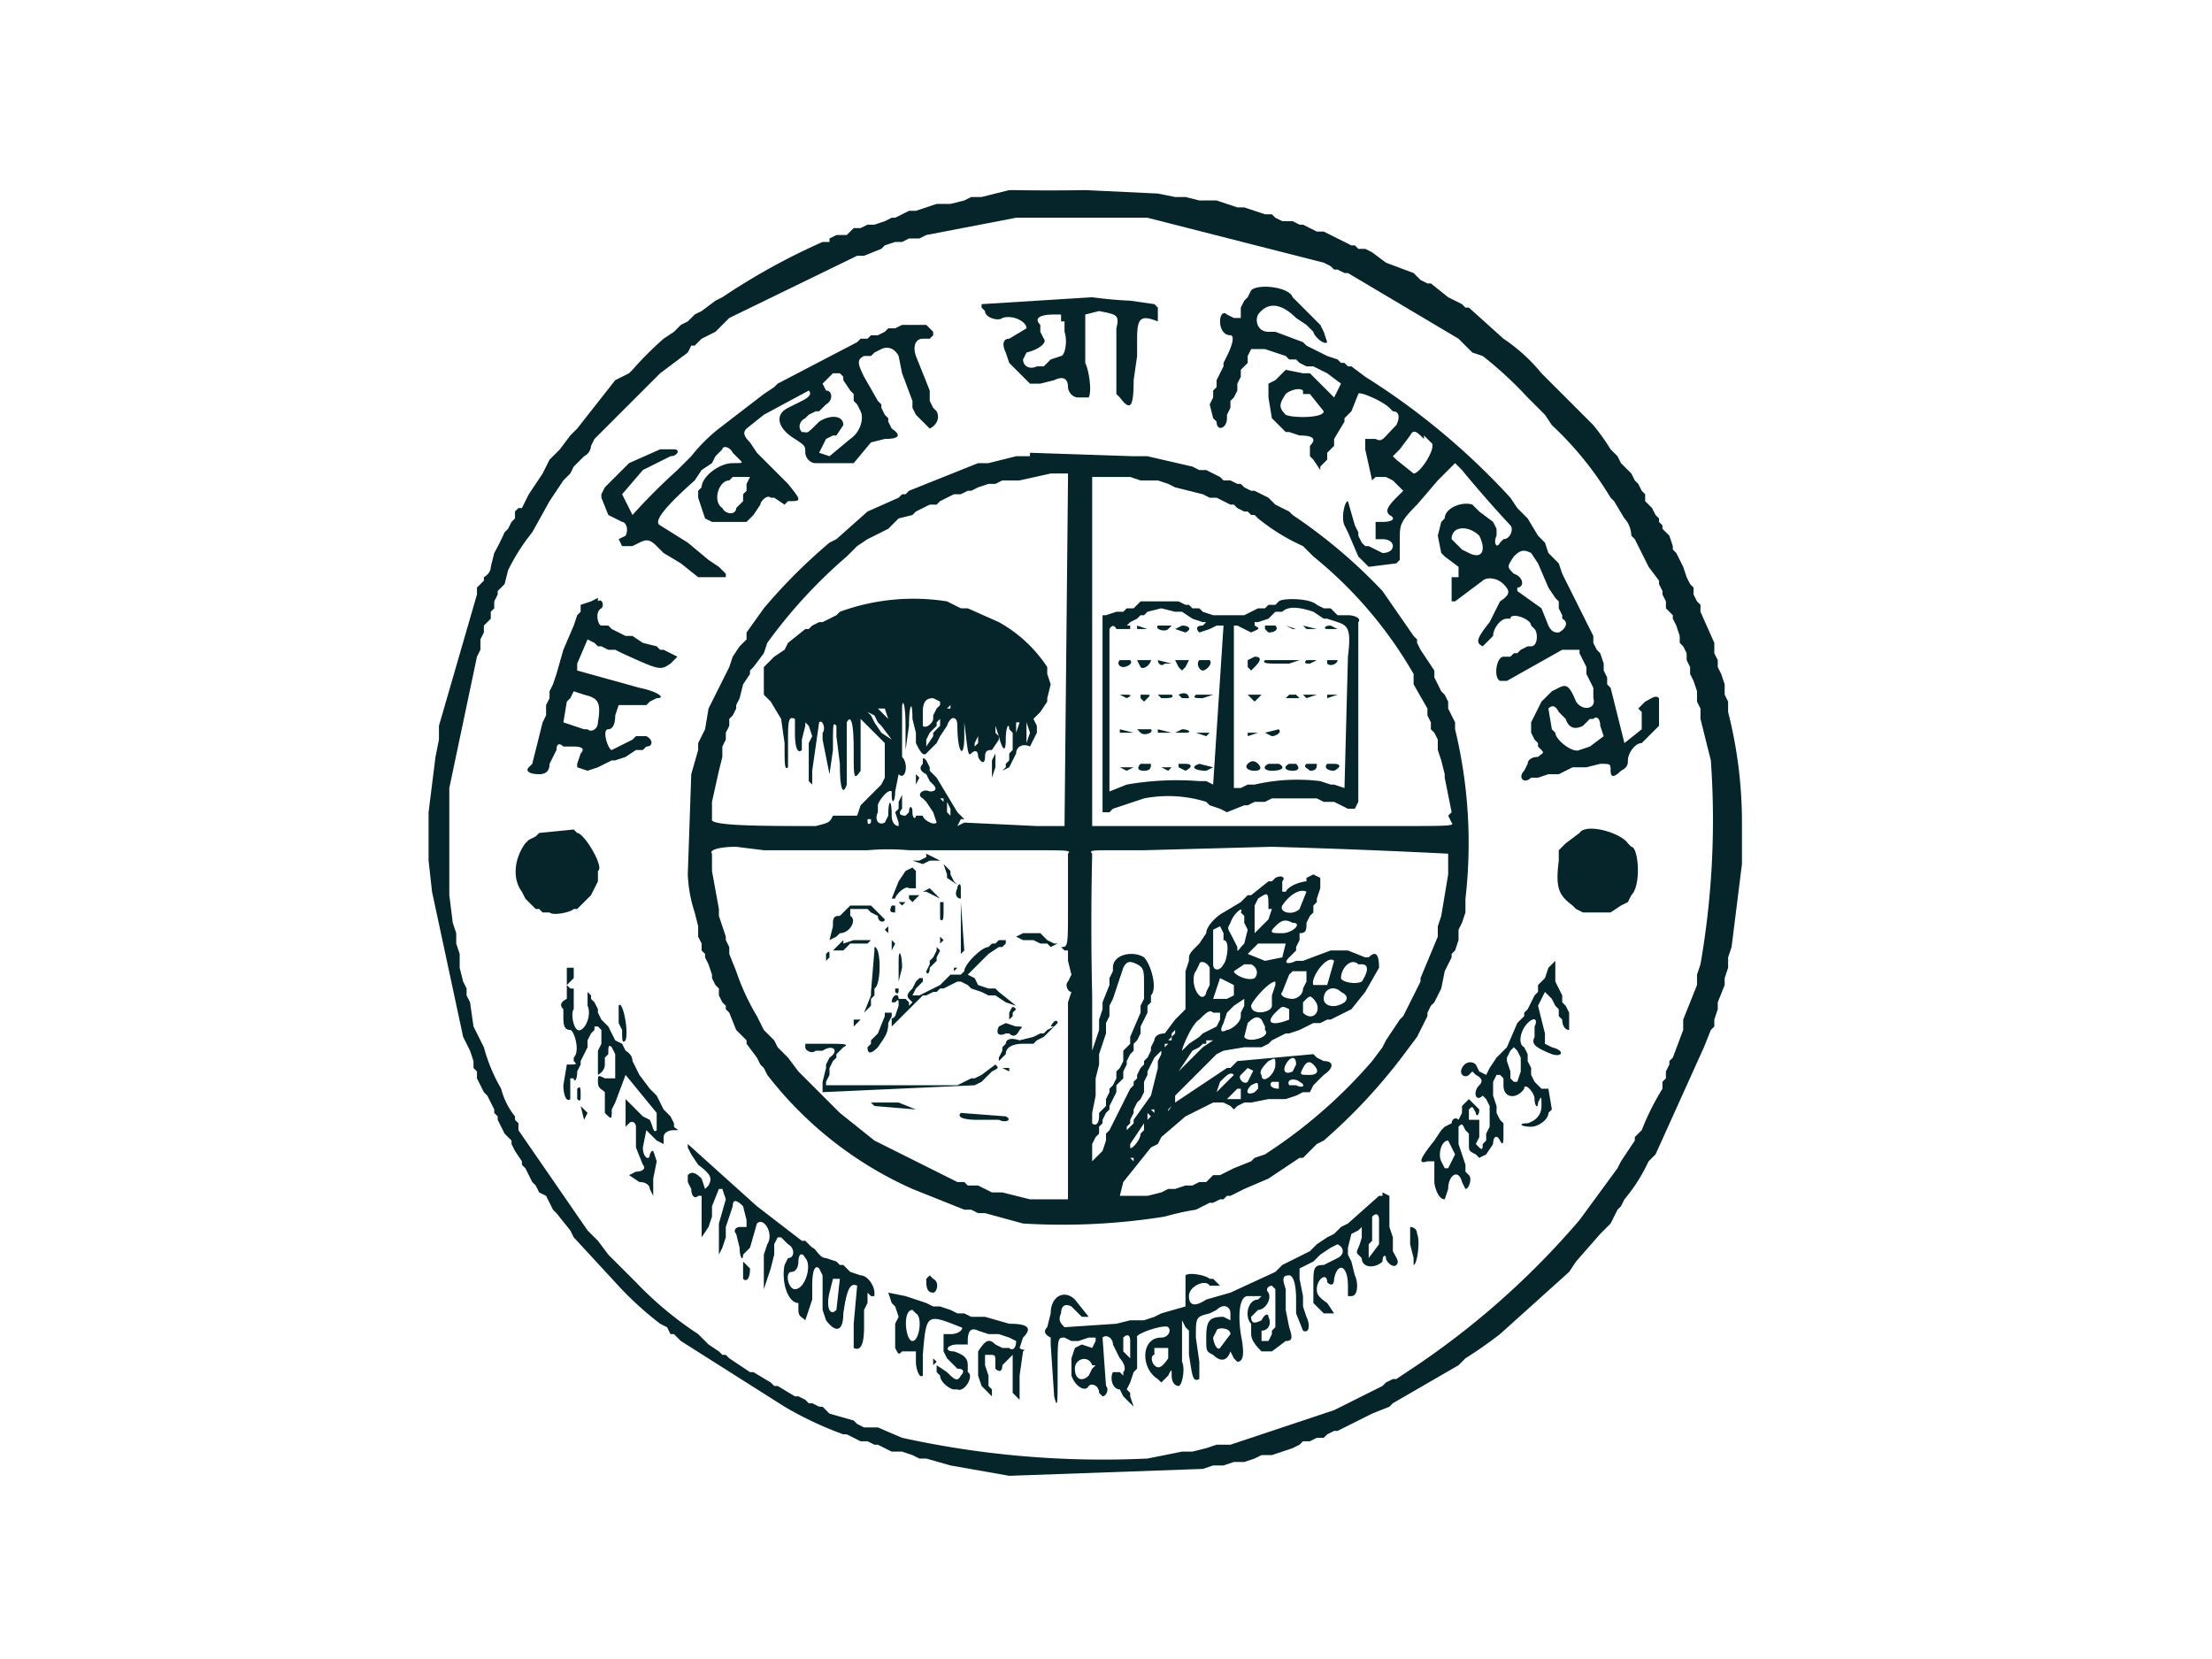 <svg width="640" height="480" xmlns="http://www.w3.org/2000/svg">

 <g>
  <title>background</title>
  <rect fill="none" id="canvas_background" height="482" width="642" y="-1" x="-1"/>
 </g>
 <g>
  <title>Layer 1</title>
  <path id="svg_2" d="m292,55l-8,2l-3,0l-2,1l-4,1l-4,0l-6,2l-2,0l-4,2l-1,0l-2,1l-3,1l-2,0l-2,1l-2,0l-2,2l-3,0l-2,1l0,1l-2,0a190,190 0 0 0 -29,16l-2,1l-4,3l-2,1l-2,2l-2,1l-2,2l-3,2a97,97 0 0 0 -9,9l-1,1l-4,2l-11,14l-2,2l-3,4l-3,3l-2,4l-4,6l-2,4l-1,0l-1,1l0,2l-1,1l-1,2l-1,1a70,70 0 0 1 -3,6l-1,4c0,2 -2,3 -2,3l0,1l-2,2l0,2l-11,38l0,4l-1,5l-2,16l0,14l1,9l9,42l2,4l1,3l0,2l1,1l0,2l2,4l1,1l2,4l0,1l1,1l0,1l2,4l2,2l0,1l1,2l2,3l0,1l1,1l2,4l1,1l1,2l2,1l2,4l1,1l4,5l1,2l12,13a97,97 0 0 0 13,12l2,1l1,2l1,0l2,2l30,19a102,102 0 0 0 17,8l1,0l4,2l2,0l2,1l1,0l4,2l3,0l3,1l2,1l2,0l7,2l17,3l56,-2l3,-1l3,0l3,-1l3,0l3,-1l2,-1l3,0l6,-2l2,-1l1,-1l2,0l2,-1l2,0l1,-1l2,-1l1,0l10,-5l5,-2l1,-1l19,-11l2,-2a125,125 0 0 0 10,-7l20,-18l2,-3l7,-8l3,-3l2,-4l1,-1l1,-2a48,48 0 0 0 6,-9l1,-2l2,-2l14,-31l2,-5l1,-1l0,-2l1,-3l0,-2l2,-5l0,-2l1,-3l0,-3l1,-3l3,-24l0,-11a130,130 0 0 0 -4,-33l0,-3l-1,-2l0,-3l-1,-3l-1,-2l0,-2l-1,-2l0,-3l-4,-9l0,-2l-1,-1l-1,-2l0,-2l-1,-1l-1,-2c-1,-1 0,0 0,0l-1,-3l-2,-4l-1,-1l0,-1l-1,-3l-2,-2l0,-1l-1,-1l0,-1l-1,-1l-1,-2l-2,-2l0,-2l-1,-1l-1,-2l-1,-1l-1,-2l-3,-3l-1,-2l-2,-2a66,66 0 0 0 -5,-7l-15,-15a50,50 0 0 0 -11,-10l-10,-9l-1,0l-1,-1l-4,-2l-5,-4l-1,0l-2,-1l-2,-2l-8,-3l-4,-3l-2,-1l-2,0l-1,-1l-1,0l-8,-4l-2,0l-4,-2l-1,0l-2,-1l-3,0l-2,-1l-1,-1l-2,0l-6,-2l-2,0l-6,-2l-5,0l-4,-1l-3,0l-5,-1l-21,-1a605,605 0 0 1 -21,0m39,8l51,13l2,1l1,1l1,0l2,1l1,0l32,19l4,4l3,1a112,112 0 0 1 13,12l5,5l2,3a97,97 0 0 1 17,21l1,1l3,5c2,2 2,5 2,5l1,1l4,8l3,4l0,1l1,2l0,1l1,2l0,2l2,2l0,1l1,2l1,3l0,2l1,1l1,2l0,2l1,2l0,2l1,2l1,3l0,3l1,2l0,3l3,12a243,243 0 0 1 -3,59l-1,3l0,3l-4,10l0,3l-3,8l-1,1l0,1l-1,2l0,2l-1,1l0,2a74,74 0 0 0 -6,12l-2,2l0,1l-4,6l-1,2l-11,15a235,235 0 0 1 -50,44l-3,2l-1,0l-2,1l-1,1l-14,7l-30,10l-4,0l-3,1l-4,1l-3,0l-10,2a271,271 0 0 1 -71,-6l-7,-3l-4,0l-2,-1l-1,-1l-7,-2l-2,-2l-1,0l-2,-1l-1,0l-1,-1l-2,-1l-1,0l-5,-3l-1,0l-1,-1l-5,-3l-1,0l-6,-4l-1,-1l-1,0l-1,-1l-3,-2l-3,-3a103,103 0 0 1 -18,-15l-8,-8l-3,-4l-3,-3l-20,-29l0,-2l-1,-1l0,-1a21,21 0 0 1 -4,-8a49,49 0 0 1 -5,-12l-3,-6l-1,-7l-1,-2l0,-2l-1,-2l-1,-4l0,-4l-1,-3l0,-3l-1,-3l-1,-8l0,-31l8,-38l1,-2l0,-3l1,-2l0,-2l2,-2l0,-2l1,-1l0,-2l1,-2l0,-1l2,-2l1,-4a59,59 0 0 1 7,-11l5,-9l4,-6l2,-2l1,-2l3,-3c2,-1 2,-3 2,-3l1,-2l19,-19l8,-6l1,-2l1,0l2,-2l4,-2l4,-4l37,-18l2,0l5,-2l1,-1l3,-1l2,0l2,-1l3,0l2,-1l26,-5l38,0m30,21l-1,2l-1,1l-1,2l0,3l-2,0l-2,-1c-1,-1 -2,0 -2,2s1,4 3,4c1,0 1,2 -1,6l-1,2l0,1l-2,4l0,2l-1,1l0,2l-1,2l1,4l1,1c0,3 3,2 3,-1l0,-1l1,-2l0,-2l1,-1l1,-2l0,-2l1,-2l0,-2l2,-2l0,-2l1,-2l4,0l6,2l1,1l2,0l1,1l2,1l2,0l4,2l4,3l-2,4l-7,-7l-2,0l-5,-1l-3,3l-2,1l0,4l1,6l4,4l1,0l3,1c4,0 5,1 3,3l0,3l1,1l2,3l0,-1l2,-2l0,-2l2,-2l0,-2l3,-5l0,-1l2,-2l2,-5c0,-1 7,2 9,4l1,1c2,0 2,2 1,4c-4,4 -4,5 -6,4l-3,0l0,3l2,9l1,-1l3,0l2,1l3,3l-2,2c-3,3 -3,4 -2,5c2,1 1,2 -2,2l-2,0l0,5l2,0c4,0 4,4 0,4l-4,-2l-1,0l-1,-1l-1,-2l0,-1l-1,-2l-2,-7c-1,0 -2,5 -1,7l1,2l3,7l3,3l8,-1l1,-1l0,-6c0,-4 0,-5 5,-10l6,-7l5,-5l2,2a342,342 0 0 0 14,16c1,1 0,4 -2,4l-1,1c-1,2 -2,0 -1,-2l0,-2l-1,-2l-4,-3l-2,-2c-3,-1 -8,1 -8,4l-1,1l-1,4l1,5l1,1l4,3l0,3l-2,0l0,7l1,0l8,-6c1,-1 4,-1 6,1s2,3 -1,5l-3,6c-4,5 -4,6 -2,7l3,-3c0,-2 2,-5 4,-5l1,0c0,-2 6,0 6,2l1,1c1,1 1,5 -1,5l-1,0l-2,1l-1,1l-1,0l-1,1l-2,0c-2,0 -3,6 -1,7l2,0l16,-9l5,0l0,1l2,4l0,2l2,4l0,3c1,3 -3,4 -5,1c-2,-5 -3,-5 -5,-4l-2,1l-3,3l-3,6l0,3l1,2l1,1l0,1l1,1c1,1 0,1 -1,2c-2,0 -3,1 -3,2l-1,2c-2,2 0,4 2,2l2,0l3,-1l3,0l4,-2l4,0l4,-1c3,0 3,0 3,2s1,2 3,0c2,-1 2,-2 2,-3c0,-2 2,-5 4,-5l5,-5l0,-8c-1,-1 -2,0 -4,1l-2,2l1,1l0,5l-5,4l-4,-16l-1,-1l0,-2l-1,-2l0,-2l-1,-3l-1,-1l-1,-2l0,-2l-9,-18c-1,-1 0,0 0,0l-1,-3l-3,-3l-1,-3l-2,-2l-3,-5l-3,-3l-2,-3a205,205 0 0 0 -42,-35l-4,-3l-1,0l-1,-1l-1,0l-1,-1l-3,-1l-6,-3l-1,-1l-8,-3l-2,0c-3,0 -4,-3 -3,-5c3,-4 7,-3 11,1l3,2l2,2c0,1 3,4 4,3l-1,-3l-1,-2l-8,-8c-1,-3 -10,-4 -12,-2m-46,2l-32,2l0,1l1,1c0,2 4,3 5,2c3,-1 7,1 7,3l-5,3c-2,0 -2,2 -1,4l1,3l6,6l3,0l4,-1c2,-1 4,-1 4,2c0,1 1,3 3,3l3,0c1,-2 0,-8 -1,-10l0,-14l4,-1c5,1 6,1 5,5l0,19l1,1c3,4 4,3 4,-5l1,-7l0,-5c0,-6 1,-7 6,-5l0,-4l-1,-1l-7,-1a119,119 0 0 1 -11,-1m-8,7l0,3c1,3 0,7 -1,7l-3,1l-2,2l-2,0c-2,1 -4,0 -4,-2l1,-2c4,-1 6,-3 5,-4l-1,-2l0,-2c-2,-2 0,-3 4,-3l2,0l0,2m-45,1l-1,0l-2,1l-2,0l-1,1l-2,1l-2,0l-1,1l-2,0l-1,1l-23,12l-1,1l-3,2l-13,10a48,48 0 0 0 -8,8l-4,4a171,171 0 0 0 -13,13l-3,-6l6,-7l8,-4c2,0 3,-2 1,-2l-4,0l-9,4l-7,7l-1,2l0,1l2,5l4,2c1,0 2,2 1,4l-2,1l1,2l3,0l2,-1c2,-1 3,-1 5,1l2,2l5,3l5,4l8,0l0,-1l-2,-2l-3,-2l-6,-5l-8,-5c-2,-1 1,-5 10,-13l2,-3l3,-2l1,-2l2,-2c0,-1 2,-1 3,1l2,2c1,1 1,1 -2,1c-4,0 -9,4 -9,7l-1,1l0,2l2,6l2,1l10,0l2,-2l2,-3c0,-1 2,-3 3,-2l1,0l3,2l1,-1c4,0 4,0 0,-5l-9,-9l-2,-3c-2,-2 -2,-3 -1,-4l5,-4l13,-7c1,1 0,2 -2,3l-4,2c-4,2 -3,6 2,9c3,2 3,2 3,4c0,1 1,3 3,3l11,0l5,-6l4,-1c4,0 5,-1 2,-3l-1,-2l0,-1l-1,-1l-1,-2l0,-1l-1,-1l-4,-7c-2,-4 -2,-5 0,-6l2,0l1,-1l2,-1c2,-1 4,0 5,2l1,5l3,8l0,2l1,2l4,4c2,-1 3,-3 2,-5l-1,-1l-1,-2l0,-3l-4,-10c-1,-3 0,-5 2,-5l2,0l1,-1l0,-1l-2,-2l-5,0m-19,15l0,1l2,3l1,1l0,2l1,1l1,2c1,2 0,6 -3,8l-6,5l-3,-1l2,-4l2,-1l1,0l2,-3c0,-3 -4,-3 -7,-1c-4,4 -3,3 -5,3c-1,-1 -1,-3 1,-4l1,-1l2,-1l1,0l2,-2c2,-1 2,-4 0,-4l-1,-2l3,-3l2,0m134,6l2,0l4,5c0,2 -9,2 -11,1c-2,-2 -2,-3 0,-6c1,-1 4,-2 5,-1m35,13l2,2c2,1 -3,9 -5,9l-5,-4l-1,-1l2,-2l3,-4c1,-2 2,-1 4,1m-114,5l-4,0l-8,2l-3,0l-20,8l-1,1l-1,0l-1,1l-9,4l-9,8l-2,1a159,159 0 0 0 -19,19l-5,7l0,2l-2,2l-2,3l-1,3l-6,12l-1,6l-2,4l0,2l-2,7l-1,29a40,40 0 0 0 2,11l1,4l0,3l1,2l0,2l1,1l0,1l1,2l1,3l0,1l1,2l1,1l0,2l1,2l1,1l0,1l1,1l2,5l3,3l0,1l3,4l1,2l1,1l1,2a109,109 0 0 0 42,33l15,6l2,0l2,1l2,0l11,3a188,188 0 0 0 41,-2a75,75 0 0 1 9,-2l4,-2l1,0l2,-1l1,0l1,-1l1,0l4,-2l7,-3l9,-6l1,0l4,-4l2,-1a161,161 0 0 0 24,-26l3,-4l3,-6l0,-1l1,-2l1,-1l2,-4l1,-5l2,-4l0,-1l1,-1l1,-3l0,-3l1,-2l1,-3l0,-4a140,140 0 0 0 -3,-49l0,-2l-2,-4l0,-2l-1,-2l-1,-1l-2,-4l0,-2l-4,-6l-1,-2l0,-1l-1,-1l-9,-13a152,152 0 0 0 -26,-22l-1,-1l-4,-2l-2,-2l-4,-2l-1,0l-2,-1l-1,-1l-1,0l-2,-1l-2,0l-1,-1l-4,-2l-2,0l-2,-1l-13,-3l-4,0l-30,-1m-81,7l-1,2l0,2l-1,1l0,2l-2,2c0,2 -3,2 -4,0c-3,-2 -1,-8 2,-8l1,-1l5,0m92,1l-1,100l-8,0l-21,-1l-2,1l1,-2l1,0l-2,-2l-6,-10l-2,-2l0,-1l-1,-2c-1,-1 -1,-1 -1,1c-1,1 -1,2 1,3l1,2l1,1c1,1 1,2 -1,2c-2,-1 -4,1 -2,2l1,1l2,3l1,3c-1,1 -4,-1 -4,-2l-2,0c0,1 -1,1 -1,-1s-1,-2 -1,0l-1,1c-2,0 -2,-1 -1,-2l0,-4l-1,2l0,2l-1,1l1,3l0,1c-1,0 -2,-1 -2,-3c0,-5 -1,-5 -1,0l-1,2c-2,1 -3,-1 -2,-3l0,-2c0,-1 3,-5 4,-4l0,1c0,3 1,2 1,-1l1,-5c2,2 3,-3 1,-5l0,-14c0,-3 1,-2 1,5l0,7l1,-7c0,-6 1,-8 1,-2l1,4l0,3c1,2 2,4 3,3l3,-3l1,-2l2,-3c1,-3 3,-3 3,0c0,8 2,10 2,3l0,-4c1,8 1,10 2,9s2,-1 2,1c1,2 2,2 2,0s1,-2 2,-2l2,-3l0,-1l-1,-1l0,-2l1,3c1,4 2,5 2,1s1,-5 1,-3l1,1l0,5l-1,1l0,2l-1,1l0,1l-1,1l2,-1l2,-4c0,-2 2,-3 4,-2l2,-4l0,-2l-1,-2l2,-2l2,-3l0,-1l1,-4l-1,-3l0,-2a40,40 0 0 0 -14,-13l-9,-4l-2,0l-4,-2a62,62 0 0 0 -31,3l-1,1l-4,2l-1,0l-2,1l-1,1l-1,0l-5,4l-1,2l-3,2l-3,3l0,8l2,2l3,5l1,7c0,6 0,8 1,7l0,-7c0,-6 0,-8 2,-7l0,4c0,5 1,6 2,5l0,-3l1,-4l0,-1l1,1l1,3l-1,2l0,11l1,1l0,-4l2,-14c1,-1 2,2 1,3l0,2l2,10l1,-7c0,-8 0,-8 1,-7l0,3l1,8c0,8 1,9 2,6l0,-18c1,-2 2,-1 2,8c0,8 0,9 2,6l0,-15l7,7l0,10l-1,2l-6,6l-1,3l-7,0c-1,2 -1,2 -5,3c-15,0 -31,0 -30,-2l0,-5l2,-9l1,-4l0,-3l1,-2l0,-2l1,-2l0,-2l1,-1l1,-2l0,-1l1,-2l1,-4l2,-3l0,-1l1,-1l3,-4l1,-3a145,145 0 0 1 23,-25l3,-3l3,-2l6,-3l3,-3l4,-1l1,-1l4,-2l2,0l1,-1l4,-2l2,0l2,-1l1,0l2,-1l3,-1l2,0l2,-1l5,0l9,-2l5,0l0,2m18,-1l3,1l5,0l3,1l2,1l8,2l2,1l2,0l4,2l1,0l1,1l2,1l1,0l1,1l1,0l1,1a59,59 0 0 0 13,8l3,3a122,122 0 0 1 29,34l0,3l4,7l0,2l1,2l0,2l1,1l1,2l0,3l1,3l1,4l0,1l2,10l-1,1l1,2c1,1 -1,1 -17,1l-87,0l0,-101l11,0m101,17c2,4 1,7 -3,5l-2,-1l-3,-3c0,-4 5,-4 8,-1m15,5l2,3l3,7l2,3l1,1l0,2l1,2l0,1c2,1 1,3 -1,4c-1,0 -2,0 -3,-2l-2,-5l-7,-5l0,-1c2,0 2,-3 -1,-4c-2,-2 -2,-2 0,-5c2,-2 3,-2 5,-1m-270,13l-2,1l-3,1l0,2l-1,1l-1,3l-3,7l-2,7l-1,3l-1,2l0,2l-1,2l0,3l-1,2l-3,12l-1,1c-1,1 0,2 3,2c2,0 3,-1 3,-3l2,-4c0,-2 1,-2 2,-1l3,0c3,0 3,1 2,2l-1,3l0,1l3,1l3,-1l4,-2l1,0l3,-1l3,-2l2,0l1,-1c2,0 2,-2 0,-3l-3,0l-1,1l-6,3c-1,0 -3,-6 -1,-6c1,0 2,-1 2,-4l1,-3l8,0l1,-1l2,-1c3,0 0,-2 -5,-3l-18,-5l0,-2l3,-7l2,1l1,1l1,0l2,1l2,0l2,1c11,5 11,5 14,3l2,-2l-4,-2l-1,0l-1,-1l-4,-1l-3,-2l-2,0l-4,-2l-1,-1l-2,0c-1,0 -2,-4 0,-5c1,-1 0,-3 -1,-2m159,0l-2,0l-2,2l-2,0l-1,1l-2,0l-3,1l-1,0l0,57l2,0l1,-1l9,-3a37,37 0 0 1 18,1l1,1l3,1l2,1l5,-2l1,0l2,-1l3,0l2,-1l13,0l2,1l3,0l4,2l2,0l1,-2l0,-52c1,-1 -1,-2 -3,-2l-3,0l-2,-2l-2,0l-2,-1c-2,-2 -10,-2 -11,-1l-1,1l-2,0l-1,1l-2,0l-4,2l-9,0l-3,-1l-1,-1l-2,0l-1,-1l-1,0l-2,-1l-9,0m8,3l2,0l3,2l3,1l1,0l-1,1c-2,0 -2,1 -1,2l3,-1l2,-1l2,0l-3,46l-2,-1l-2,0a84,84 0 0 0 -21,1l-5,2l0,-47s1,-2 2,0l4,0l0,-1l-1,0l1,-1l2,-1l1,-1l1,0l1,-1l4,-1l4,1m40,0l3,2l1,0l3,1c3,1 4,2 3,10l-1,38l-3,-1l-1,0l-3,-1a55,55 0 0 0 -19,1l-2,0l-2,1l-2,0l0,-47l1,0l4,2c2,-1 3,-1 1,-2l0,-1l1,0l3,-1l2,-2l2,0c2,-2 6,-1 9,0m5,4c-2,0 -2,1 -1,1l3,0l-2,-1m-56,0l0,1l3,0l-3,-1m6,0c-1,1 2,2 3,1l1,-1l-4,0m5,1l3,1c2,-1 1,-2 -1,-2l-2,1m26,0l1,1c2,0 3,-1 2,-2l-3,0m6,0l2,1l1,0l-3,-1m5,0l1,1l3,0l-4,-1m-53,10c-1,1 0,2 1,2s3,-1 2,-2l-3,0m5,0l1,2c1,1 3,-1 3,-2l-4,0m6,0c0,1 1,2 2,1l2,0l-4,-1m5,0l1,2l1,1l1,-1l1,-2l-3,0m6,0c-1,1 0,3 1,3s3,-2 2,-3l-3,0m14,0l0,2l1,1l1,-1c2,-2 2,-3 0,-3l-2,1m5,0c-1,1 1,1 4,1l3,0l3,-1l-10,0m12,0c-1,1 0,1 1,1l2,-1l-3,0m6,0l0,1c1,1 3,0 3,-1l-3,0m-215,10c4,1 5,2 4,8c0,2 -2,3 -3,2l-1,0l-6,-2l1,-6l1,-1l1,-2l3,1m161,0l0,1l1,1l1,-1c1,-1 1,-1 -1,-1l-1,0m11,0l1,1l2,0c0,-1 -1,-2 -3,-1m32,0l-1,1l4,0l-1,-1l-2,0m-49,0l2,1c2,-1 1,-1 -1,-1l-1,0m11,0l1,1c2,0 4,0 3,-1l-4,0m11,0c-1,1 0,1 2,1l3,-1l-5,0m15,0l2,2l2,-2l-4,0m5,0l0,0m11,0l1,1l3,-1l-4,0m7,0l0,1l3,-1l-3,0m-112,2l0,1l-1,1l-1,2l0,1c0,1 -2,3 -3,2l0,-4c0,-3 1,-4 3,-4l2,1m3,2l-1,0l1,-1l0,1m-19,0l1,3l-3,-3l2,0m195,1l2,2c1,3 3,3 5,2l2,-2l1,0c1,-1 2,0 2,2l1,3l-4,3l-3,1c-2,1 -7,-3 -7,-5l-1,-1l-1,-6c1,-1 2,-1 3,1m-198,1l1,2l1,1l3,4l-3,-2l-2,-3l-1,-2c0,-1 0,0 0,0l-1,-1l2,1m19,3l-2,2l0,1l-2,3l0,-2l1,-2l2,-2l0,-1l1,-1l0,2m23,-1l-1,3l0,-3l1,0m3,3l-1,3l0,-6l1,3m-15,3l-1,1l0,-1l1,-2l0,-2l0,5m41,-5l0,1l4,0l-4,-1m5,0l1,1c1,1 4,0 3,-1l-4,0m6,0l0,1l4,0l-4,-1m5,1l3,0c2,0 1,-1 -1,-1l-2,1m6,0l3,1l1,-1l-4,0m15,0l0,1l3,-1l-3,0m5,0l2,1c1,0 3,-1 2,-2l-4,1m6,0l0,0m5,0l0,0m6,0l0,0m-124,5l0,3l0,-3m28,3l0,5l1,-3l0,-4l-1,2m74,1c-1,1 0,2 2,2s2,-1 1,-2s-2,-1 -3,0m6,0c-2,1 -1,2 1,2c3,0 4,-1 2,-2l-3,0m17,0c-1,1 0,2 2,2c2,-1 2,-2 0,-2l-2,0m-54,0c-1,1 -1,2 1,2s2,-1 2,-2l-3,0m17,0c-3,1 -1,2 2,2l2,-1l-4,-1m26,0c-2,1 -1,2 1,2s2,-1 1,-2l-2,0m-49,1l2,1l2,-1l-4,0m12,0l2,1l1,-1l-3,0m5,0l2,1c2,-1 2,-2 0,-2l-2,0m37,0c-1,1 0,1 1,2c2,0 2,-1 2,-2l-3,0m-113,3l0,3l1,-2l-1,-1m8,8l-1,-1l1,0l0,1m2,2l0,2l-1,-1l0,-3l1,2m-23,4c-1,1 -1,0 -1,-1l1,0l0,1m-96,3l-1,1l-2,1l-1,1c-3,4 -4,10 -1,14l1,2l3,3l1,0l1,1l2,0c1,1 6,0 7,-1l1,0l4,-4l2,-4l0,-3c2,-1 -4,-11 -6,-11l-1,-1l-10,1m301,0l-4,3l-2,2l0,3c-1,8 0,10 4,13l1,1l2,1l8,0l3,-2l2,-1l1,-2c3,-3 2,-14 0,-14l-1,-1c-2,-3 -12,-6 -14,-3m-236,5l30,0a68,68 0 0 1 12,0l35,0c11,0 12,0 11,1l0,15c0,12 0,12 -2,12l1,1l1,0l0,3l1,4l-1,2c-1,1 0,3 1,3l-1,3l0,57l-11,0l-8,-2l-3,0l-4,-2l-3,0l-1,-1l-2,0l-24,-12l-10,-8l-12,-12l-3,-4l-3,-3l-1,-2l-3,-3l-2,-4a67,67 0 0 1 -6,-13l-2,-5l0,-2l-1,-2l0,-1l-2,-6l0,-2l-2,-11l0,-5c-1,-1 2,-2 7,-2l8,1m110,0l37,-1a2229,2229 0 0 1 51,2l0,6l-2,12l-1,3l0,3l-5,12l0,1l-5,10l-1,1l-4,6l-1,2l-3,4a144,144 0 0 1 -28,25l-3,2l-3,1l-1,1l-5,2l-4,2l-2,0l-2,2l-2,0l-2,1l-2,0l-3,1l-2,0l-2,1l-4,1l-8,0l1,-4l8,-10l2,-1l1,-2l7,-6l8,-4l3,0l2,1l1,1l1,-1l2,-1l2,0l5,-1l5,0l3,-1l2,-1l2,0l1,-2l3,-3c3,-2 3,-4 0,-4l-2,-1l-1,-1l-22,2l-2,2l-1,0l-15,10l0,-2l12,-12l2,-1l6,-1l5,0l2,-1l1,-1l4,-2l1,0l3,-1l4,-2l2,0l2,-1l1,0l6,-3l4,-5l4,-7c0,-4 -1,-5 -3,-3l-1,0l-5,-2l-5,0l-8,3l-2,0c-2,1 -4,1 -2,-1l2,-2l0,-1l1,-2l0,-2c2,0 2,-1 2,-3l1,-2l1,-1l0,-2l1,-1l0,-1l1,-3l0,-3l-2,-1l-2,1l0,1c-1,0 -5,1 -6,3l-1,0l0,-3c1,-1 0,-2 -2,-1l-1,1l-1,0l-5,4l-1,0l-2,2l-5,3c-2,1 -5,4 -5,6l-2,3c-3,3 -3,3 -3,5l-1,3l0,11l-3,3l-3,4c-2,0 -3,1 -3,2l-1,2l0,1l-1,2l-1,1l0,1l-1,1l-1,2l0,1l-1,1l0,1l-1,1l-3,6c-1,0 0,0 0,0l-3,6l-1,1l0,2l-1,3l-3,3l0,-5l1,-2l1,-1l0,-2l1,-1l0,-1l1,-2l1,-1l0,-1l2,-4l0,-2l2,-2l0,-2l1,-2l0,-1l1,-2l1,-1l0,-2l1,-1l1,-2l0,-2l2,-4l0,-2l1,-1l0,-2c2,-2 0,-9 -2,-11c-3,-2 -9,-1 -9,3l0,1l-1,2l0,2l-2,5l0,2l-1,3l0,3l-2,6l0,-16a878,878 0 0 1 0,-41c-1,-1 0,-1 7,-1l8,0m-63,2l-2,1l-2,0l3,1l2,-1l3,0l-4,-2l0,1m5,2l1,3l0,1l3,2l-1,-1l-1,-2l0,-1l-2,-2m-11,2l-2,3l-2,5l1,0c0,-1 3,-4 4,-3l2,0l0,-5l-1,-1l-2,1m15,5c-1,2 0,3 1,3l0,-3c0,-2 -1,-1 -1,0m-10,1l1,0l4,2l-3,-3l-2,1m111,0l-2,5c-2,2 -6,1 -5,-1c2,-3 5,-5 7,-4m-115,1l0,1l1,1l2,-2l-3,0m105,4l-1,3l-4,4l0,-8l1,-2c3,-2 3,-2 3,3m-95,-2l0,5c1,1 1,-1 1,-2l0,-3l-1,0m-12,0l1,1l1,-1l-2,0m-14,1l-3,3c-1,0 -2,0 -2,2l0,1l-1,4l2,-1l1,-1c3,0 5,-4 3,-5l0,-2l5,0l1,1l2,1c0,2 2,2 2,1l-4,-4l-6,0m12,0c-1,2 0,2 1,2l0,-2l-1,0m20,-1l0,15l1,-1l-1,-14m81,3l1,1l0,2l1,2l-1,4c-2,2 -2,3 -2,1l-1,-2c-2,-4 -2,-3 -1,-5c1,-3 4,-5 3,-3m15,3c3,0 0,3 -3,3s-4,0 -2,-2s3,-2 5,-1m-118,2l1,1l0,-2l-1,1m98,1l0,2c2,0 1,6 0,7c-1,2 -3,2 -3,0l0,-10l2,-1l1,2m-58,0l-2,1l2,1l3,0l2,1l2,0l1,1l2,-1l-1,0l-2,-1l-2,-2l-5,0m-24,1l0,2l1,-1l-1,-1m-28,1l-3,3l3,0l2,-2l5,0l1,-1l-5,0l-3,1m14,-1l0,3l1,-2l-1,-1m31,0l-1,1l-1,0l-1,1c-2,0 -7,5 -7,7l-1,1l-3,0l-3,3l-6,3l-2,0l1,-2l2,-2l0,-1l-1,0l-1,1l-1,2c-1,1 -2,2 -1,3l1,1l-1,1l0,-1l-1,-1l-2,0c0,-2 -2,-1 -2,1l1,0c1,-1 1,-1 1,1l-1,3c-1,1 -1,1 -1,-1l-2,0l0,1l-2,5l-2,2l0,1l-1,1c0,2 1,2 3,0c2,-3 3,-4 3,-7l1,-2l0,3l9,-9l1,0l2,-1l1,0l1,-1l1,0l4,-2l1,0l2,1l1,1l3,1l2,1l2,0l3,2l3,1l-5,-4l-1,-1l-2,0l-3,-1l-1,-2l-2,-1l6,-6l3,-2l1,0l1,-1l0,-1l-1,0m82,1l-1,4l-5,1l-5,-2l3,-3l8,0m-101,1l0,1l-1,2l-1,1l0,1l-1,2c0,1 1,1 1,-1l2,-2l0,-1l1,-2l-1,-1m-18,1l-1,12l0,1l-2,5l2,-2l0,-2l1,-1l0,-2c2,-1 2,-12 0,-12l0,1m-14,1l0,2l1,-1c0,-2 0,-2 -1,-1m21,2l0,6l1,-4c0,-4 -1,-6 -1,-2m189,1l-1,1l-1,3l-2,2l0,2l-1,1l-2,4l-1,1l0,1l-2,2l-3,7l-3,3l-2,3l-1,2l-2,-1l-1,-2c-1,-1 -3,-1 -4,1s1,3 2,2l1,-1l1,1c2,1 2,2 1,3c-2,2 -1,5 1,3l1,1l1,2l0,6l-1,2l0,2l-1,1c0,1 0,2 -1,1l-1,-1l1,-2l0,-5l-3,0l0,-3c1,-1 1,-1 2,1c0,1 1,1 1,-1l-3,-3l-2,2l0,2l-1,2c-1,-1 -2,0 -2,1l-2,1l-1,1l-2,3c-4,5 -5,7 -2,6l2,0l0,6c0,1 1,5 3,5l1,-3c0,-4 3,-6 4,-2l1,2c1,0 2,-3 1,-4l-1,-1l0,-2l-2,-6l0,-5c1,-1 1,-1 2,1l1,1l0,3c0,2 0,2 2,3l1,1l2,-1l2,-3c0,-2 1,-3 2,-1s1,0 1,-2l0,-3l-1,-1l-1,-2l0,-2l-1,-3l0,-4l1,-2l1,0l1,1l0,2c0,4 4,4 6,1c0,-2 3,1 3,3s1,3 1,1c1,-2 1,-2 1,1c0,2 -1,4 -4,5c-3,0 -2,1 1,1c2,0 5,-2 5,-4l1,-1l-1,-6l-2,0l-2,-2l-1,-2l0,-2l-1,-2l0,-2l-1,-2c-2,-1 -1,-5 1,-7s3,-1 2,1l0,3c-1,2 0,3 5,5c3,1 4,-1 0,-2l-2,-1l0,-3l-2,-8l2,-4l2,2l1,2l1,1l0,2l1,1c0,2 1,3 2,3l0,-5l-1,-2l-1,-1l0,-2l-2,-4l0,-6l-1,1m-120,0c2,1 2,2 2,6l0,4l-1,2l0,2l-3,7l0,2l-2,2l0,3l-1,2l-1,1l0,2l-1,2l-1,1l0,1l-1,2l0,2l-2,2l0,1c0,2 -1,3 -2,2l0,-3l1,-5l0,-5l1,-4l0,-3l2,-6l0,-3l1,-2l0,-3l1,-2l3,-9c1,-2 2,-2 4,-1m21,1l0,5l-1,2c0,1 -1,2 -2,1c-2,-2 -2,-6 -1,-7l1,-2c0,-1 2,-1 3,1m36,-2l-2,7l-4,0c-1,-2 4,-9 6,-7m-24,1c2,1 2,3 1,4c-2,1 -6,-1 -6,-2l3,-2l2,0m31,0l1,0c2,0 2,2 0,5c-2,1 -6,0 -6,-1c0,-3 3,-6 5,-4m-229,1l0,9c-2,1 -2,2 -1,3l0,2c0,2 0,4 2,4c1,0 3,6 1,8l0,1c1,1 1,1 -2,1l-1,6c0,3 1,5 2,4l0,-6l1,0c0,1 1,1 1,-2l1,-2l0,-1l2,-4l0,-2l1,-2l1,-1l0,-1l1,0l1,1l0,4l-1,2l0,7s2,-1 2,-3l0,-2l1,-1c0,-2 0,-3 1,-2l1,2l0,7l-3,0c-2,-1 -2,-1 -2,1s1,2 2,3l0,6c2,2 2,2 2,-1l1,-2l3,-8l9,11l0,5c-1,1 -1,-1 -2,-3l-2,-1l-5,-5l0,8l1,-1c1,-1 2,0 2,1l0,6l2,5c1,1 0,2 -2,2l-2,1l3,2c2,0 3,1 3,2l1,2l0,-5l1,-5c-1,-3 -1,-4 -2,-2c0,2 -2,1 -2,-2l1,-5l3,3l2,1l0,-2c0,-1 1,-2 3,-2s1,0 0,-1l0,-1l-1,-2l-2,-2l-2,-4l-2,-2l-3,-4l-2,-4c0,-2 -2,-3 -2,-3l-1,-2l-2,-1l-2,-4l-2,-2l-1,-2l0,-1l-1,-2l-1,-1l0,-1l-1,-1l0,4c1,2 0,6 -2,7s-3,-5 -2,-6l0,-6l-1,0l-1,-1l2,-2l0,-3l-2,0m112,0l0,1l1,-1l-1,0m102,1l0,3l-1,2c0,2 -2,3 -3,3c-2,0 -4,-1 -3,-2l2,-5l1,-1l4,0m-23,3l2,1l0,3l-2,1l-4,0l2,-6l2,1m14,1l-1,3l0,3c0,2 -6,3 -6,0c0,-1 5,-7 7,-7l0,1m-110,1l0,1c1,1 1,0 1,-1l-1,0m129,1c2,1 2,2 1,3c-3,2 -6,1 -6,-1c0,-3 3,-4 5,-2m-8,2c3,3 0,7 -3,4l0,-3c2,-2 2,-2 3,-1m-21,4l0,1c0,2 -3,4 -4,4c-2,1 -2,0 -1,-2l1,-3l2,-2l3,-2l0,2l-1,2m-180,-2l0,5l1,2c0,3 0,4 1,3c1,-3 -1,-12 -2,-10m194,1l0,3c-5,2 -7,1 -4,-2c2,-2 2,-2 4,-1m-81,1l0,2l1,-1l0,-1l1,-1c-1,-1 -1,-1 -2,1m61,0l0,2l-1,2l-4,2l-1,1l-3,2l-2,2c0,-1 3,-8 5,-9c2,-2 3,-3 4,-2l2,0m-106,2l0,2l2,-2l-2,0m118,0l1,2l0,1c2,2 -5,4 -6,2l1,-4c2,-2 3,-2 4,-1m-60,2l-2,1l-1,1l-1,0l-2,1l-4,1c-3,-1 -4,0 -4,1l-1,1l0,1l-1,2l0,1l2,-2c0,-2 2,-3 5,-3l3,0l1,-1l2,-1l4,-4c0,-1 -1,-1 -2,1m-15,0c-1,2 0,3 2,2l1,0c1,1 2,1 3,-1c1,-1 1,-1 -1,-1l-3,-1l-2,1m51,2l-1,1l0,1l-1,0l1,-1l0,-1l1,-1l0,1m11,2l-3,2l-7,7l4,-6l2,-1l1,-1l1,0l0,-1l2,0m-118,2c0,1 2,2 3,1l2,0c3,-2 5,0 2,2l-1,2l0,1l-1,4l0,3l44,-2l2,-1l3,-3c2,-1 2,-1 1,-2l-4,3l-2,1l-1,0l-4,2l-38,0l0,-1l1,-2l0,-2l1,-2l1,-1l0,-1l2,-2c2,-1 0,-1 -5,-1l-6,0l0,1m105,-1l-1,1l0,-1l1,0m101,2l1,2l0,4l-1,3l-1,0l-1,-1l0,-2l-1,-3l0,-1l1,-2l1,-1l1,1m-103,1l-1,2l0,2l-2,8l-5,7l0,1l-2,2c0,1 0,1 0,0l0,-1l1,-1l0,-1l1,-2l0,-1l1,-2l1,-1l1,-2l0,-3l1,-2l0,-1l2,-4l2,-2l0,1m39,3l-1,2c-2,1 -3,0 -2,-2s3,-3 3,0m-6,0c0,3 -4,6 -4,3c-1,-1 1,-3 2,-4c2,-1 2,-1 2,1m11,0c2,2 1,3 -1,3c-3,0 -3,0 -2,-2s2,-2 3,-1m-90,1l2,1l0,-1l-2,0m73,0l-2,4c-1,1 -3,-1 -2,-2l2,-2l2,1m-70,1l0,0c0,-1 0,0 0,0m64,0l-5,5l1,-3c2,-2 3,-3 4,-2m19,2c2,1 1,2 -1,1l-2,0c-1,-2 2,-2 3,-1m-6,0l0,2c-2,0 -3,-1 -2,-2l2,0m-6,2l-1,1c-2,1 -3,0 -1,-2c2,-1 2,-1 2,1m-197,0l0,3c1,1 1,0 1,-1c0,-2 0,-3 -1,-2m192,0l0,3l-4,0l3,-3l1,0m-107,4l1,1l12,1l-5,-2l-8,0m-84,1l1,4l1,-2l-2,-2m171,0l-2,3l1,-1l0,-1l1,-1m-5,1l0,1l-1,-1l1,0m-56,1c-1,1 0,2 5,2l6,0c2,1 4,0 2,-1l-13,-1m55,1l-1,1l0,-2l1,1m-2,2l0,2l-1,1c0,2 -3,5 -3,4l0,-1l4,-6l1,0m-66,3l0,0m154,4l1,2l-2,4l-1,0l-1,-2c-1,-2 0,-6 2,-6l1,2m-221,-1l0,1l1,2l2,3c4,3 4,4 3,6l-1,1l-1,-3c-2,-2 -3,-2 -4,-1l0,2l1,2c0,2 1,3 2,2l1,0l0,12l2,-3l1,-3l0,-3l2,-5l1,0l1,3l-2,7l0,9l1,-2l1,-3l0,-3l2,-6c0,-2 1,-2 3,0l1,4l0,2l-2,0c-1,0 -2,1 -1,2l1,4c0,3 1,4 1,2l2,-2l2,-7c2,-2 5,3 3,6l-1,3l0,10l2,-6l1,-4l0,-3l1,-2l1,0l2,2c2,1 2,4 0,4l-1,2c-1,5 1,11 4,11l0,2c0,2 1,2 2,3l2,-6l0,-4c0,-5 1,-6 2,-5l1,2l0,10l1,3c3,4 5,3 5,-2c1,-7 2,-9 4,-8l-1,11l0,7c2,1 3,-1 3,-6l0,-5l1,-2l0,-3l1,1l1,0l0,-1c0,-2 -2,-5 -4,-5l-3,-1l-2,-2l-1,0l-1,-1l-3,-1c-2,0 -3,-3 -4,-3l-2,-2l-1,0l-13,-10l-20,-18m129,5l-1,-1l1,0l0,1m72,10l-1,0l-9,8l-2,1l-2,2l-2,1l-3,2l-2,2l-8,4l-2,2l-13,6l-7,2c-3,2 -5,2 -5,-1s5,-5 6,-3l3,0l-2,-2l-1,0c-1,-1 -6,-2 -7,-1l0,9l-7,2l-2,1l-3,1l-4,0l-4,1l-15,1c-1,-1 -2,-2 -1,-4c0,-2 1,-3 3,-2l3,3l2,0l-4,-5c-3,-3 -7,-1 -7,4l-1,4c-1,1 -1,2 1,3l0,2l1,15c1,4 1,2 1,-7c0,-10 0,-10 2,-10l2,1l2,0l3,-1l2,0l0,1l-1,2l-3,-1l-2,1l-1,3l0,5c1,3 4,5 5,3c1,-1 3,0 3,2l1,1c1,0 2,-2 1,-3l-1,-14c1,-1 3,0 3,2l2,4c1,1 2,3 1,4l0,1l-1,-1l-2,0c-1,2 0,5 2,5l1,2l3,3l-1,-3l0,-1l-1,-1l1,-2l1,-3l1,-1l0,-9c-1,-1 8,-4 9,-3s0,3 -2,3c-6,0 -6,9 -1,12l1,1l2,-2c1,-2 1,-2 1,0s1,3 2,3s2,-5 1,-7l0,-12l1,2l1,1l0,7c1,6 1,8 3,7l0,-5l-1,-7c0,-6 0,-6 4,-7l2,-1c2,-2 4,-1 4,1l0,2l-2,-1c-4,0 -5,1 -5,6c0,4 0,4 2,5c2,2 4,2 5,-1l1,2l1,1c2,0 2,-3 1,-8c-1,-7 0,-11 2,-11l4,0l-1,1c-3,0 -4,5 -2,7l0,3c0,2 2,4 3,5l3,0l4,-3c2,0 2,-1 1,-4l-1,-5l0,-6c-1,-3 -1,-4 1,-4c1,0 2,2 2,7l0,4l2,5c2,1 2,-2 1,-4l-1,-3l0,-3l-1,-5l0,-3l4,-2l2,-2l3,-2l2,-1c2,1 2,3 0,4l-4,2c-3,0 -3,1 -3,6l0,5l3,3l3,0l-2,-3c-3,-2 -3,-3 -3,-4c0,-3 3,-5 3,-2c1,1 2,1 2,-1c1,-5 4,-4 4,2l0,3l1,0c2,0 2,-4 1,-6l-1,-4l-1,-2l0,-2l1,-4l2,-1l1,-1l0,3c-1,4 -2,4 -1,5l1,1c0,3 4,3 6,1c0,-2 1,-2 1,-1s2,3 3,2s0,-2 -1,-4l0,-4l-1,-3l0,-9l-2,-1m-1,8l0,7l-3,4l0,-4l1,-1l0,-7c1,-1 2,-1 2,1m9,3l0,4l1,4l0,2c1,0 2,-7 1,-9c0,-2 -2,-2 -2,-2m-175,9c2,2 0,9 -3,9c-2,0 -3,-5 -1,-5c1,0 2,-1 2,-3s1,-3 2,-1m-18,1l0,5c1,1 2,0 2,-3l-2,-2m28,5l-1,9c-2,2 -3,-1 -2,-5l1,-4l2,0m25,0c0,2 0,4 2,4c1,0 2,-3 0,-4l-1,-1l-1,1m101,3l0,11l-1,1l0,1l-1,2l-2,0l0,-3c2,0 3,-2 2,-4c0,-1 -1,-1 -2,1c-2,1 -3,1 -3,-1l2,-2c2,0 4,-3 3,-5c-1,-1 0,-2 1,-2l1,1m-112,1l1,3l1,1l1,3c0,1 0,0 0,0l-1,2l0,7c1,2 1,2 2,1l4,0l0,3c0,2 1,5 2,4l0,-6c1,-12 1,-12 11,-8c1,0 0,2 -3,2l-2,0l0,5l1,2l3,3c2,0 2,1 1,2c-1,2 -2,1 -4,-1l-3,-2l0,2l1,1c0,2 3,4 4,4l1,0c2,1 5,-4 3,-5l0,-2c0,-2 -1,-3 -4,-4c-3,0 -2,-2 1,-2l3,0l0,-1c0,-3 1,-4 3,-3l3,1l3,0l3,1l2,1c0,2 -1,3 -2,2l-2,0l-2,-1c-2,-2 -3,-1 -5,2l0,7l1,3l3,3l0,-2l-1,-1l0,-3l-1,-3l0,-3l1,0c2,0 2,0 2,2l0,2c1,1 2,1 2,-1l3,-3l0,11l2,2l0,-7l1,-7c1,-1 0,0 -1,-1l1,-3c3,-3 1,-4 -4,-4l-7,-2l-4,0l-2,-1l-2,0l-2,-1l-3,-1l-2,0l-2,-1l-6,-2l-5,-1m8,6c2,1 1,8 -1,8s-3,-9 0,-9l1,1m91,6l-3,4c-1,1 -2,-2 -2,-3l1,-2c0,-1 4,-1 4,1m-29,2l0,5l-2,-2l0,-4c1,-1 2,-1 2,1m11,2l0,3c-2,3 -3,3 -4,2s-1,-3 0,-3l0,-2l4,0m-68,3l0,2l1,-1l-1,-1m47,2l-1,1l-1,2c-2,2 -4,1 -4,-2s4,-4 5,-1" fill="#05252a"/>
 </g>
</svg>